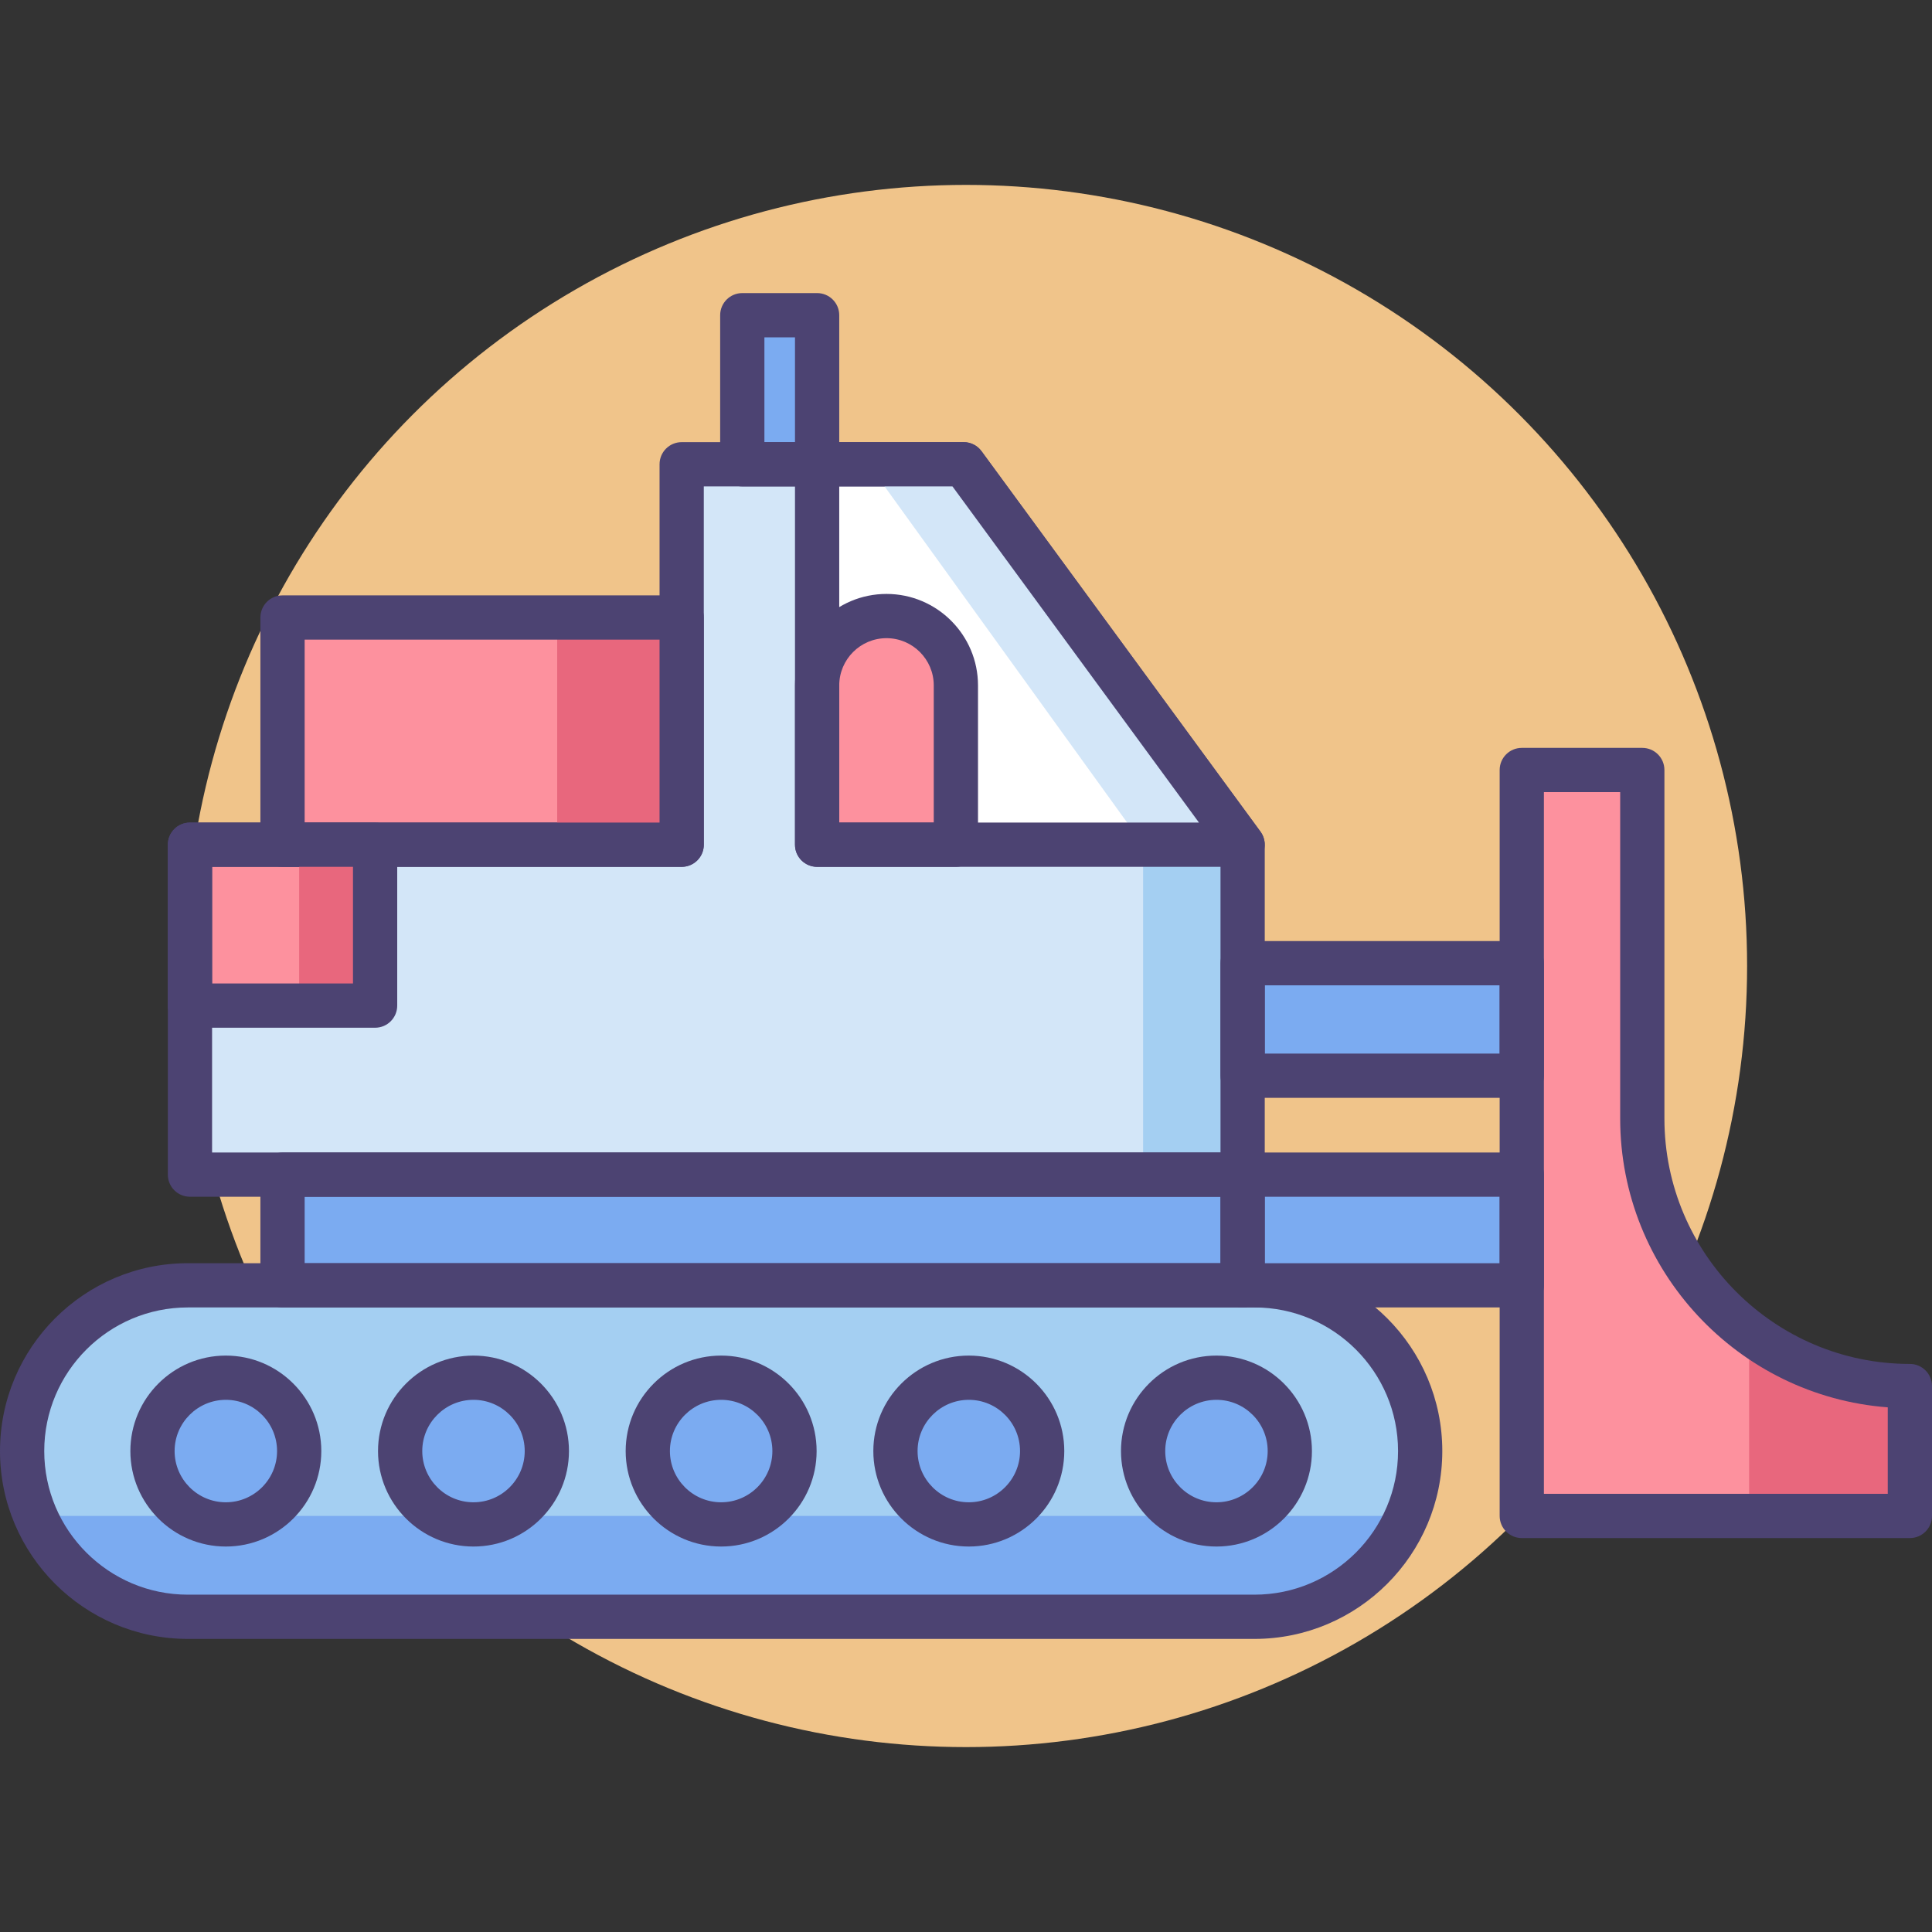 <?xml version="1.0" encoding="utf-8"?>
<!-- Generator: Adobe Illustrator 18.0.0, SVG Export Plug-In . SVG Version: 6.00 Build 0)  -->
<!DOCTYPE svg PUBLIC "-//W3C//DTD SVG 1.1//EN" "http://www.w3.org/Graphics/SVG/1.1/DTD/svg11.dtd">
<svg version="1.1" id="Icon_Set" xmlns="http://www.w3.org/2000/svg" xmlns:xlink="http://www.w3.org/1999/xlink" x="0px" y="0px"
	 viewBox="0 0 512 512" style="enable-background:new 0 0 512 512;" xml:space="preserve">
<rect x="0" y="0" width="512" height="512" fill="#333333" stroke="none"/>
<style type="text/css">
	.st0{fill:#4C4372;}
	.st1{fill:#F0C48A;}
	.st2{fill:#FD919E;}
	.st3{fill:#E8677D;}
	.st4{fill:#D3E6F8;}
	.st5{fill:#A4CFF2;}
	.st6{fill:#7BABF1;}
	.st7{fill:#FFFFFF;}
</style>
<g>
	<g>
		<g>
			<g>
				<circle class="st1" cx="256" cy="256" r="207"/>
			</g>
		</g>
	</g>
	<g>
		<g>
			<g>
				<path class="st5" d="M332.439,428.467H49.784c-24.257,0-43.921-19.665-43.921-43.921v-0.001
					c0-24.257,19.664-43.921,43.921-43.921h282.655c24.257,0,43.921,19.664,43.921,43.921v0.001
					C376.36,408.802,356.696,428.467,332.439,428.467z"/>
			</g>
		</g>
		<g>
			<g>
				<path class="st6" d="M9.357,401.738c6.691,15.712,22.271,26.728,40.426,26.728h282.655c18.155,0,33.735-11.017,40.426-26.728
					H9.357z"/>
			</g>
		</g>
		<g>
			<g>
				<polygon class="st4" points="255.381,123.037 180.653,123.037 180.653,223.855 50.341,223.855 50.341,311.288 329.309,311.288 
					329.309,223.855 				"/>
			</g>
		</g>
		<g>
			<g>
				<polygon class="st5" points="302.936,311.288 329.309,311.288 329.309,223.855 302.936,187.889 				"/>
			</g>
		</g>
		<g>
			<g>
				<path class="st2" d="M435.226,296.408v-92.347h-31.938v197.677h102.849V367.32l0,0
					C466.974,367.32,435.226,335.572,435.226,296.408z"/>
			</g>
		</g>
		<g>
			<g>
				<path class="st3" d="M463.54,353.099v48.64h42.598V367.32l0,0C490.149,367.32,475.4,362.025,463.54,353.099z"/>
			</g>
		</g>
		<g>
			<g>
				<rect x="196.713" y="83.533" class="st6" width="19.831" height="39.504"/>
			</g>
		</g>
		<g>
			<g>
				<polygon class="st7" points="329.309,223.855 216.544,223.855 216.544,123.037 255.381,123.037 				"/>
			</g>
		</g>
		<g>
			<g>
				<rect x="74.873" y="311.288" class="st6" width="254.436" height="29.336"/>
			</g>
		</g>
		<g>
			<g>
				<rect x="329.309" y="255.254" class="st6" width="73.979" height="29.819"/>
			</g>
		</g>
		<g>
			<g>
				<rect x="329.309" y="311.288" class="st6" width="73.979" height="29.336"/>
			</g>
		</g>
		<g>
			<g>
				<rect x="50.341" y="223.855" class="st2" width="49.064" height="42.642"/>
			</g>
		</g>
		<g>
			<g>
				<rect x="74.873" y="163.643" class="st2" width="105.78" height="60.213"/>
			</g>
		</g>
		<g>
			<g>
				<path class="st2" d="M234.931,163.259L234.931,163.259c10.155,0,18.387,8.232,18.387,18.387v42.209h-36.774v-42.209
					C216.544,171.491,224.776,163.259,234.931,163.259z"/>
			</g>
		</g>
		<g>
			<g>
				<path class="st0" d="M332.44,434.329H49.784C22.333,434.329,0,411.996,0,384.545c0-27.451,22.333-49.784,49.784-49.784H332.44
					c27.451,0,49.784,22.333,49.784,49.784C382.223,411.996,359.89,434.329,332.44,434.329z M49.784,346.486
					c-20.986,0-38.059,17.073-38.059,38.059c0,20.986,17.073,38.059,38.059,38.059H332.44c20.985,0,38.059-17.073,38.059-38.059
					c0-20.986-17.073-38.059-38.059-38.059H49.784z"/>
			</g>
		</g>
		<g>
			<g>
				<g>
					<circle class="st6" cx="59.849" cy="384.545" r="19.438"/>
				</g>
			</g>
			<g>
				<g>
					<circle class="st6" cx="125.48" cy="384.545" r="19.439"/>
				</g>
			</g>
			<g>
				<g>
					<circle class="st6" cx="191.111" cy="384.545" r="19.438"/>
				</g>
			</g>
			<g>
				<g>
					<circle class="st6" cx="256.743" cy="384.545" r="19.439"/>
				</g>
			</g>
			<g>
				<g>
					<circle class="st6" cx="322.374" cy="384.545" r="19.438"/>
				</g>
			</g>
		</g>
		<g>
			<g>
				<path class="st0" d="M329.309,317.151H50.341c-3.237,0-5.862-2.625-5.862-5.863v-87.432c0-3.238,2.625-5.863,5.862-5.863h124.45
					v-94.957c0-3.238,2.625-5.863,5.862-5.863h74.728c1.868,0,3.624,0.89,4.728,2.396l73.928,100.819
					c0.737,1.005,1.135,2.22,1.135,3.467v87.432C335.171,314.526,332.546,317.151,329.309,317.151z M56.204,305.426h267.242v-79.651
					l-71.036-96.876h-65.895v94.957c0,3.238-2.625,5.863-5.863,5.863H56.204V305.426z"/>
			</g>
		</g>
		<g>
			<g>
				<path class="st0" d="M403.288,290.936h-73.979c-3.238,0-5.863-2.625-5.863-5.862v-29.82c0-3.238,2.625-5.863,5.863-5.863h73.979
					c3.238,0,5.863,2.625,5.863,5.863v29.82C409.151,288.311,406.526,290.936,403.288,290.936z M335.171,279.211h62.255v-18.094
					h-62.255V279.211z"/>
			</g>
		</g>
		<g>
			<g>
				<path class="st0" d="M403.288,346.486h-73.979c-3.238,0-5.863-2.625-5.863-5.862v-29.336c0-3.237,2.625-5.862,5.863-5.862
					h73.979c3.238,0,5.863,2.625,5.863,5.862v29.336C409.151,343.861,406.526,346.486,403.288,346.486z M335.171,334.762h62.255
					v-17.611h-62.255V334.762z"/>
			</g>
		</g>
		<g>
			<g>
				<path class="st0" d="M506.137,407.601H403.288c-3.237,0-5.862-2.625-5.862-5.862V204.061c0-3.238,2.625-5.863,5.862-5.863
					h31.938c3.238,0,5.862,2.625,5.862,5.863v92.347c0,35.869,29.181,65.049,65.049,65.049c3.238,0,5.863,2.625,5.863,5.863v34.418
					C512,404.976,509.375,407.601,506.137,407.601z M409.151,395.875h91.124v-22.914c-39.606-3.004-70.912-36.191-70.912-76.553
					v-86.484h-20.212V395.875z"/>
			</g>
		</g>
		<g>
			<g>
				<path class="st0" d="M329.309,346.486H74.873c-3.238,0-5.863-2.624-5.863-5.862v-29.336c0-3.238,2.624-5.862,5.863-5.862
					h254.436c3.237,0,5.862,2.624,5.862,5.862v29.336C335.171,343.862,332.546,346.486,329.309,346.486z M80.735,334.762h242.71
					v-17.611H80.735V334.762z"/>
			</g>
		</g>
		<g>
			<g>
				<path class="st0" d="M253.318,229.719h-36.774c-3.237,0-5.862-2.625-5.862-5.863v-42.21c0-13.371,10.878-24.249,24.25-24.249
					c13.371,0,24.25,10.878,24.25,24.249v42.21C259.181,227.094,256.556,229.719,253.318,229.719z M222.407,217.993h25.049v-36.347
					c0-6.906-5.619-12.524-12.524-12.524c-6.906,0-12.525,5.618-12.525,12.524V217.993z"/>
			</g>
		</g>
		<g>
			<g>
				<g>
					<path class="st0" d="M59.849,409.847c-13.951,0-25.301-11.351-25.301-25.301c0-13.951,11.35-25.302,25.301-25.302
						c13.951,0,25.301,11.35,25.301,25.302C85.149,398.496,73.799,409.847,59.849,409.847z M59.849,370.969
						c-7.486,0-13.576,6.09-13.576,13.576c0,7.486,6.09,13.576,13.576,13.576c7.485,0,13.576-6.09,13.576-13.576
						C73.424,377.059,67.334,370.969,59.849,370.969z"/>
				</g>
			</g>
			<g>
				<g>
					<path class="st0" d="M125.48,409.847c-13.951,0-25.301-11.351-25.301-25.301c0-13.951,11.35-25.302,25.301-25.302
						c13.951,0,25.301,11.35,25.301,25.302C150.781,398.496,139.431,409.847,125.48,409.847z M125.48,370.969
						c-7.486,0-13.576,6.09-13.576,13.576c0,7.486,6.09,13.576,13.576,13.576c7.486,0,13.576-6.09,13.576-13.576
						C139.056,377.059,132.966,370.969,125.48,370.969z"/>
				</g>
			</g>
			<g>
				<g>
					<path class="st0" d="M191.111,409.847c-13.951,0-25.301-11.351-25.301-25.301c0-13.951,11.35-25.302,25.301-25.302
						c13.951,0,25.301,11.35,25.301,25.302C216.413,398.496,205.063,409.847,191.111,409.847z M191.111,370.969
						c-7.485,0-13.576,6.09-13.576,13.576c0,7.486,6.09,13.576,13.576,13.576c7.486,0,13.576-6.09,13.576-13.576
						C204.688,377.059,198.597,370.969,191.111,370.969z"/>
				</g>
			</g>
			<g>
				<g>
					<path class="st0" d="M256.743,409.847c-13.951,0-25.301-11.351-25.301-25.301c0-13.951,11.351-25.302,25.301-25.302
						c13.952,0,25.301,11.35,25.301,25.302C282.044,398.496,270.694,409.847,256.743,409.847z M256.743,370.969
						c-7.486,0-13.576,6.09-13.576,13.576c0,7.486,6.09,13.576,13.576,13.576c7.486,0,13.577-6.09,13.577-13.576
						C270.319,377.059,264.229,370.969,256.743,370.969z"/>
				</g>
			</g>
			<g>
				<g>
					<path class="st0" d="M322.374,409.847c-13.951,0-25.301-11.351-25.301-25.301c0-13.951,11.35-25.302,25.301-25.302
						c13.951,0,25.301,11.35,25.301,25.302C347.675,398.496,336.325,409.847,322.374,409.847z M322.374,370.969
						c-7.486,0-13.576,6.09-13.576,13.576c0,7.486,6.09,13.576,13.576,13.576c7.486,0,13.576-6.09,13.576-13.576
						C335.95,377.059,329.86,370.969,322.374,370.969z"/>
				</g>
			</g>
		</g>
		<g>
			<g>
				<path class="st0" d="M216.544,128.899h-19.831c-3.237,0-5.862-2.625-5.862-5.863V83.533c0-3.237,2.625-5.862,5.862-5.862h19.831
					c3.238,0,5.863,2.625,5.863,5.862v39.503C222.407,126.274,219.782,128.899,216.544,128.899z M202.576,117.174h8.106V89.396
					h-8.106V117.174z"/>
			</g>
		</g>
		<g>
			<g>
				<polygon class="st4" points="302.936,223.855 230.192,123.037 255.381,123.037 329.309,223.855 				"/>
			</g>
		</g>
		<g>
			<g>
				<path class="st0" d="M329.309,229.719H216.544c-3.237,0-5.862-2.625-5.862-5.863V123.037c0-3.238,2.625-5.863,5.862-5.863
					h38.837c1.868,0,3.624,0.89,4.728,2.396l73.928,100.819c1.307,1.782,1.5,4.146,0.502,6.117
					C333.54,228.477,331.518,229.719,329.309,229.719z M222.407,217.993h95.333l-65.329-89.094h-30.004V217.993z"/>
			</g>
		</g>
		<g>
			<g>
				<rect x="147.658" y="163.643" class="st3" width="32.995" height="60.213"/>
			</g>
		</g>
		<g>
			<g>
				<path class="st0" d="M180.653,229.719H74.873c-3.238,0-5.863-2.625-5.863-5.863v-60.213c0-3.237,2.625-5.862,5.863-5.862h105.78
					c3.238,0,5.863,2.625,5.863,5.862v60.213C186.516,227.094,183.891,229.719,180.653,229.719z M80.735,217.993h94.055v-48.488
					H80.735V217.993z"/>
			</g>
		</g>
		<g>
			<g>
				<rect x="79.287" y="223.855" class="st3" width="20.118" height="42.642"/>
			</g>
		</g>
		<g>
			<g>
				<path class="st0" d="M99.405,272.36H50.341c-3.237,0-5.862-2.625-5.862-5.863v-42.641c0-3.238,2.625-5.863,5.862-5.863h49.064
					c3.238,0,5.863,2.625,5.863,5.863v42.641C105.268,269.735,102.643,272.36,99.405,272.36z M56.204,260.635h37.339v-30.916H56.204
					V260.635z"/>
			</g>
		</g>
	</g>
</g>
</svg>

